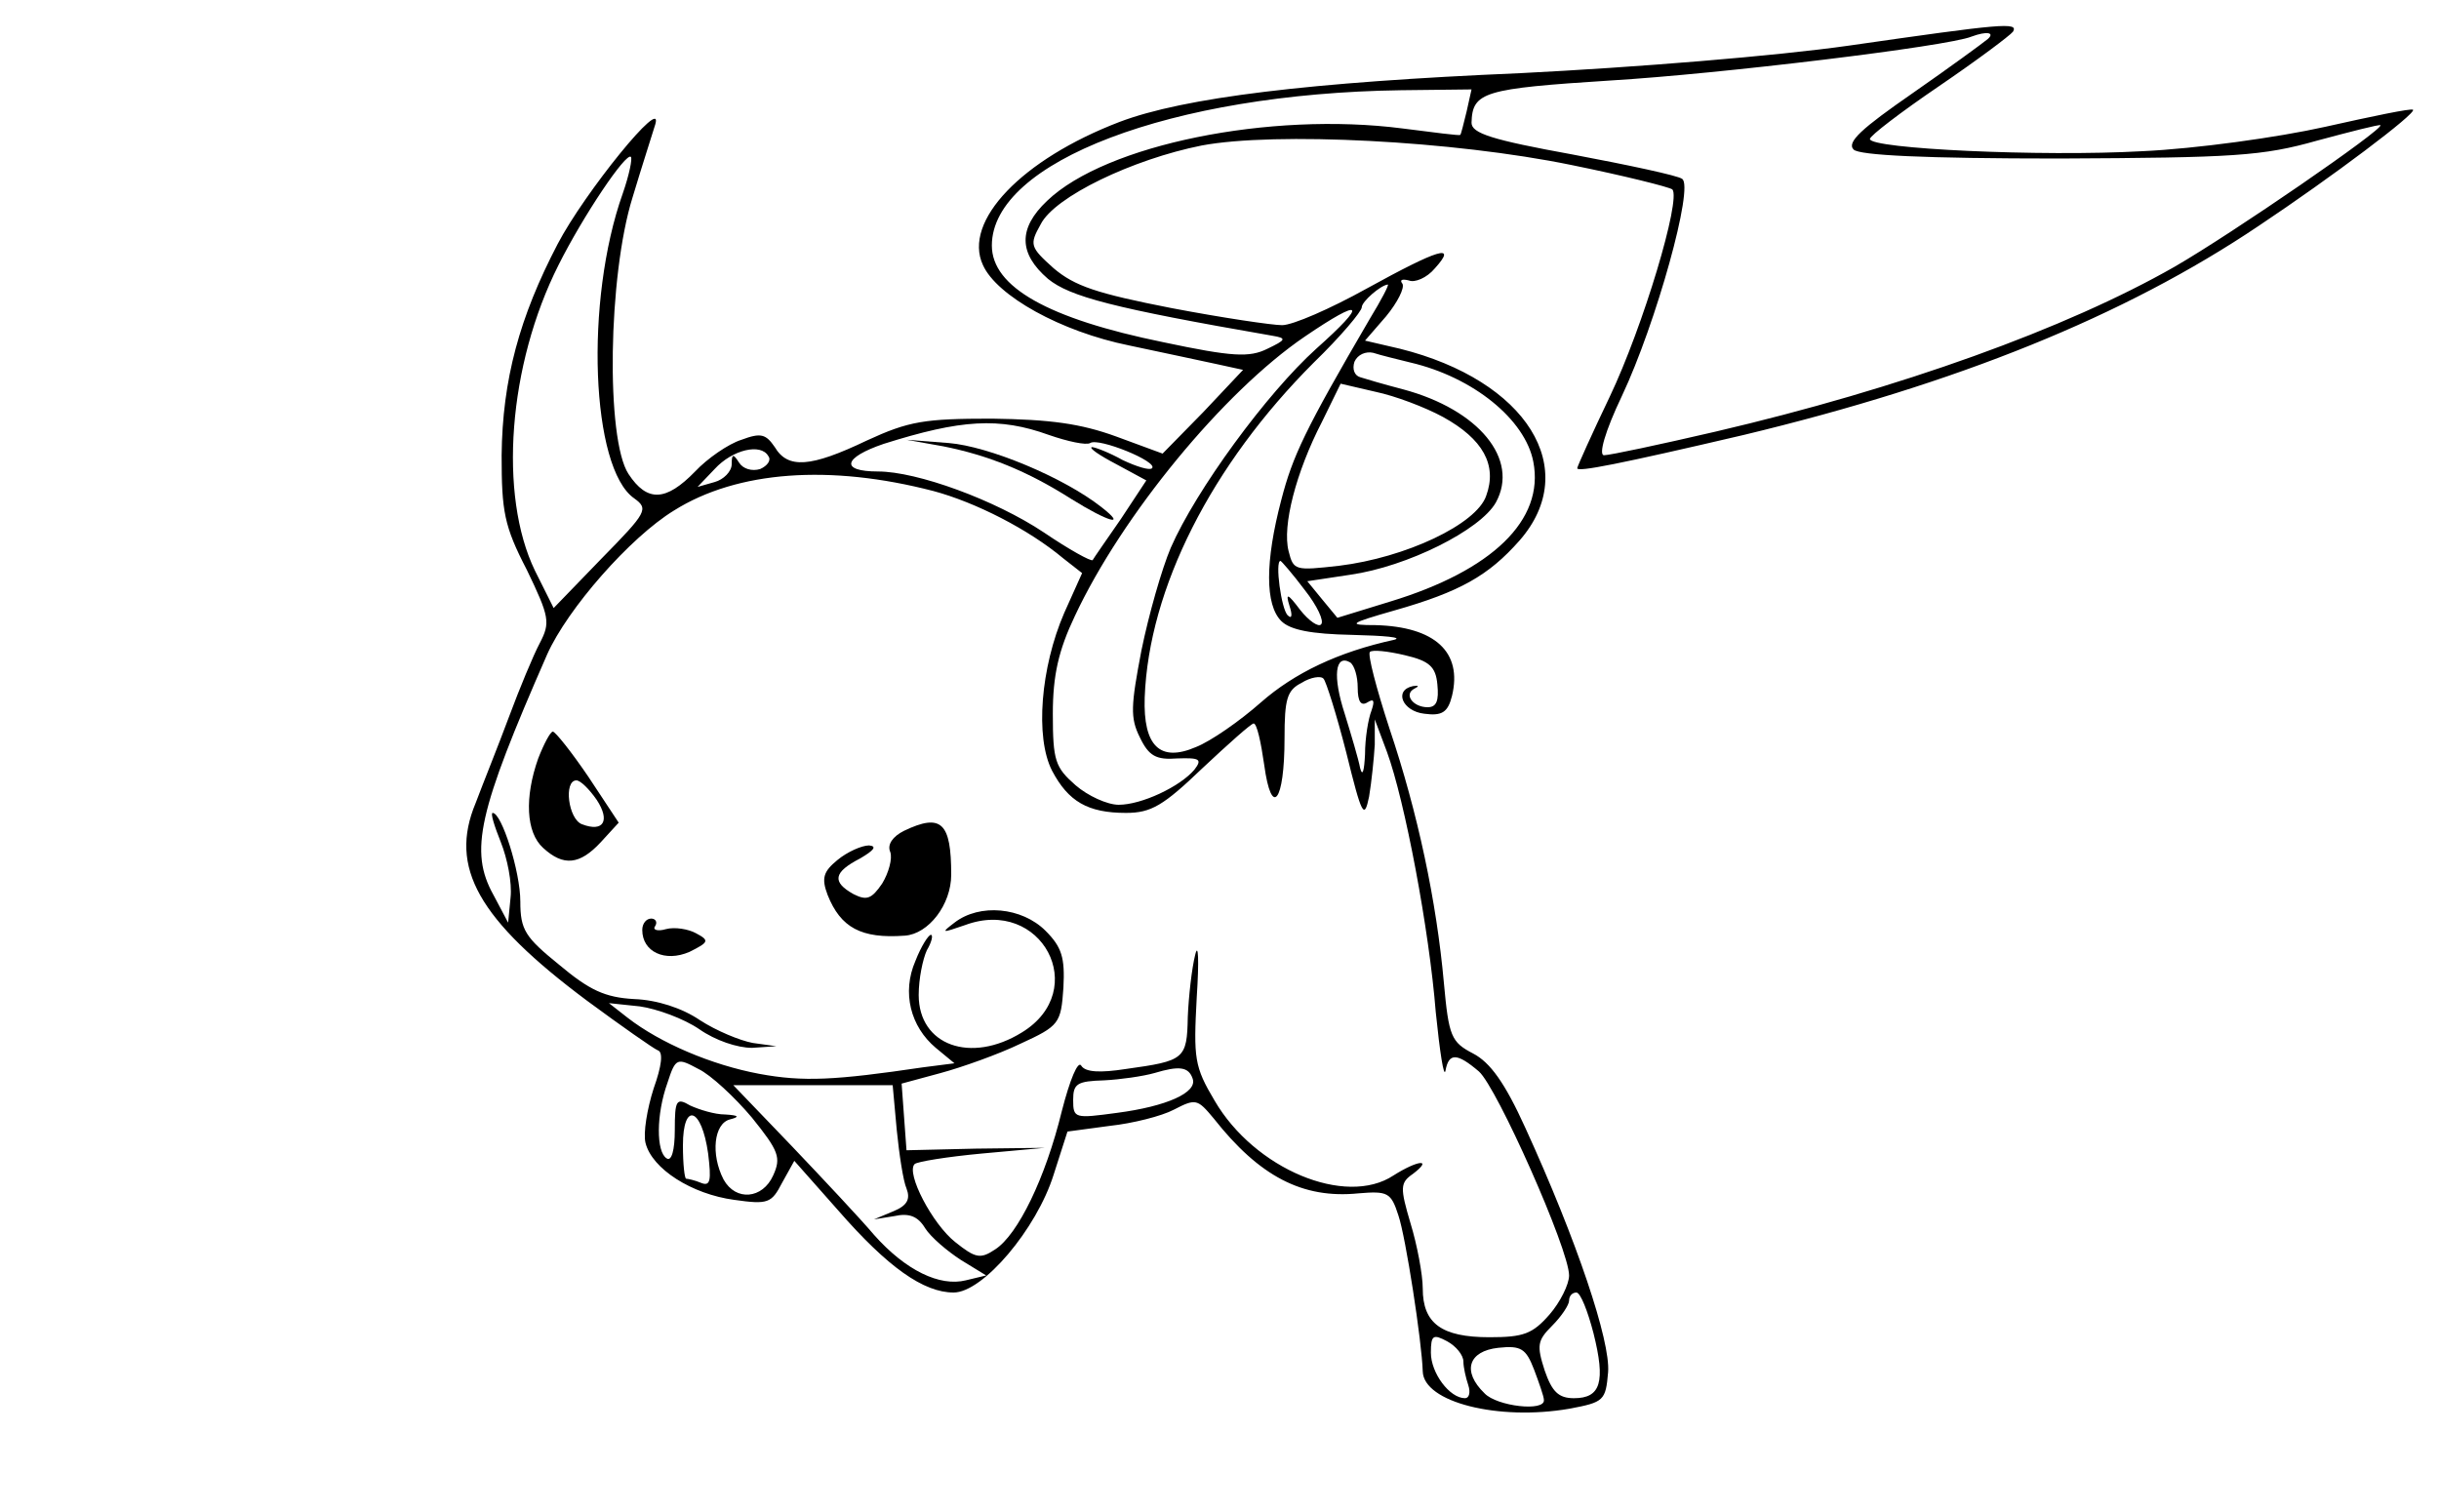 <svg version="1.0" xmlns="http://www.w3.org/2000/svg" width="400" height="248" viewBox="0 0 300 186"><path d="M227.5 5.6C218.4 6.9 201 8.3 187 9c-25.9 1.1-41.4 3-49.3 6-12 4.6-19.3 12.2-16.8 17.6 1.7 3.8 9.6 8.2 18 9.9 4.2.9 9 1.9 10.8 2.3l3.2.7-4.9 5.2-5 5.1-5.7-2.1c-4.4-1.6-8.1-2.1-15.3-2.2-8.3 0-10.2.3-15.4 2.7-6.9 3.3-9.7 3.5-11.3.8-1.1-1.6-1.7-1.8-4.1-.9-1.6.5-4.2 2.3-5.7 3.9-3.6 3.7-5.9 3.8-8.2.3-2.8-4.3-2.5-24.4.5-34 1.2-4 2.5-8 2.8-9 1.1-3.7-8.7 8.4-12 14.7-4.7 9-6.8 16.7-6.9 26 0 6.9.3 8.7 3.1 14.1 2.8 5.8 2.9 6.5 1.6 9-.8 1.5-2.5 5.6-3.8 9.1s-3.2 8.2-4.1 10.6c-3.3 7.9.3 14.3 13.7 24.3 4.2 3.1 8.2 5.9 8.7 6.1.7.2.5 1.9-.5 4.7-.8 2.5-1.3 5.5-1 6.7.8 3.2 5.7 6.3 10.9 7 4.2.6 4.6.4 5.9-2.1l1.5-2.7 5.4 6.1c6.1 7 10.5 10.1 14.2 10.1 3.6 0 10.2-7.8 12.3-14.5l1.7-5.3 5.2-.7c2.8-.3 6.4-1.2 7.9-2 2.7-1.4 2.9-1.3 4.9 1.1 5.6 7.1 10.9 9.9 17.8 9.2 3.6-.3 4-.1 4.9 2.7.9 2.6 2.9 15.6 3 19.2.1 3.8 9.3 6.1 18 4.6 4.3-.8 4.5-1 4.8-4.5.3-3.8-3.8-16.1-10.2-30.1-2.5-5.5-4.3-8-6.4-9.1-2.7-1.4-3-2.1-3.6-8.7-.9-10-3.2-20.9-6.7-31.3-1.6-4.9-2.7-9.1-2.4-9.4s2.2-.1 4.3.4c3 .7 3.8 1.4 4 3.6.2 2-.1 2.8-1.2 2.8-1.8 0-3-1.6-1.6-2.3.6-.3.5-.4-.2-.3-2.4.5-1.3 3.1 1.4 3.4 2.2.3 2.9-.2 3.4-2.2 1.3-5.4-2.1-8.5-9.4-8.7-3.5 0-3.3-.2 2.3-1.8 8.1-2.3 11.6-4.3 15.4-8.6 7.7-8.8.9-19.7-14.7-23.6l-4.3-1 2.6-3c1.4-1.7 2.3-3.5 2-4-.4-.5 0-.6.8-.4.7.3 2.2-.3 3.2-1.5 2.8-3.1.5-2.4-8.4 2.5-4.5 2.5-9.1 4.5-10.4 4.5-1.2 0-7.3-.9-13.6-2.1-9.2-1.8-11.9-2.7-14.5-4.9-2.9-2.6-3-2.9-1.6-5.4 1.7-3.4 11.3-8 19.8-9.7 9-1.7 30.9-.6 45.5 2.4 6.4 1.3 12 2.7 12.4 3 1.1 1.2-3.6 16.9-7.7 25.5-2.2 4.6-4 8.6-4 8.8 0 .5 5.1-.5 20.5-4.1 26.2-6.3 46.8-14.6 63.3-25.7 9-6 19.5-13.9 19-14.3-.2-.2-5 .8-10.8 2.1s-15.9 2.7-22.5 3c-12.5.7-33.5-.3-33.5-1.5 0-.4 3.8-3.3 8.5-6.5s8.7-6.2 9.1-6.7c.7-1.2-1.3-1-20.1 1.7zm17-.8c-.6.5-4.7 3.5-9.3 6.7-6.2 4.3-8.1 6-7.2 6.9.7.7 8.6 1.1 25.3 1.1 21.5-.1 25-.3 31.7-2.2 4.1-1.1 7.6-2 7.8-1.9.4.5-18.2 13.3-25.3 17.4-13.3 7.6-33.8 15-56.5 20.3-6.9 1.6-13 2.9-13.7 2.9s.1-2.9 2.2-7.3c4.2-8.9 8.9-25.8 7.4-26.7-.5-.4-6.6-1.7-13.5-3-9.9-1.8-12.4-2.6-12.4-3.9.1-3.8 1.5-4.2 17.1-5.2 13.4-.8 41.5-4.2 44.4-5.4 1.9-.7 2.9-.5 2 .3zm-64.1 8.9c-.4 1.6-.7 2.9-.8 2.9-.1.1-3.2-.3-7.1-.8-16.3-2.1-36.5 2-43.7 8.9-3.6 3.4-3.5 6.5.1 9.6 2.7 2.2 8 3.6 27.6 7 1.8.3 1.7.5-.6 1.6-2.2 1.1-4.3 1-12.8-.8-14.2-2.9-21.1-6.8-21.1-11.9 0-10.3 22.1-18.7 50.3-19.1l8.7-.1-.6 2.7zM76.6 23.8C71.9 37 72.7 57.6 78 61.3c1.8 1.3 1.6 1.7-4 7.4l-5.9 6.1-2.3-4.6c-4.5-9.3-3.3-25.3 2.9-37.6 3-6 8.3-13.9 8.9-13.3.2.2-.2 2.2-1 4.5zm91.9 15.4c-8 13.7-9.5 16.9-10.9 22.3-2 7.6-2 12.9 0 14.9 1.1 1.1 3.7 1.6 8.7 1.7 4 .1 6.3.3 5.2.6-6.9 1.5-12.3 4.1-16.4 7.7-2.6 2.3-6.2 4.8-8 5.5-4.4 1.9-6.5-.1-6.3-6.1.5-13.4 8.2-28.6 20.8-41.2 3.3-3.2 5.9-6.3 5.9-6.8 0-.7 2.3-2.7 3.2-2.8.2 0-.8 1.9-2.2 4.2zm-6.6 3.7c-6.1 5.5-14.8 17.4-17.9 24.5-1.1 2.6-2.7 8.2-3.6 12.6-1.3 6.8-1.4 8.3-.2 10.7 1.1 2.3 2 2.8 4.6 2.6 2.8-.1 3.1.1 2.1 1.4-1.8 2.1-6.5 4.3-9.3 4.3-1.4 0-3.8-1.1-5.3-2.4-2.5-2.2-2.8-3-2.8-8.8 0-4.7.7-7.8 2.7-12 5.8-12.4 18.3-27.6 28.3-34.4 7.2-4.9 7.8-4.2 1.4 1.5zm11.6 1.7c7.7 1.8 14.1 7 15.1 12.2C190 64 183.5 70.2 171 74l-6.5 2-1.9-2.3-1.8-2.2 5.3-.8c7-1 16-5.5 17.9-8.9 2.9-5.3-2.1-11.4-11.4-13.9-2.3-.6-4.7-1.3-5.3-1.5-.7-.2-1-1-.7-1.9.4-.9 1.4-1.3 2.3-1.1.9.3 3 .8 4.6 1.2zm4 6.7c4.9 2.7 6.7 5.9 5.3 9.7-1.2 3.5-9.9 7.6-18.1 8.6-5.4.6-5.6.6-6.2-1.8-.8-3.1.9-9.7 4.1-15.9l2.3-4.7 4.3 1c2.4.5 6.1 1.9 8.3 3.1zM129 53.5c2.3.8 4.6 1.3 5.1 1 1-.7 8.4 2.3 7.6 3.1-.3.3-1.9-.2-3.6-1-1.6-.9-3.4-1.6-3.8-1.6-.4.1.9 1 3 2.1l3.7 2-3.1 4.7c-1.8 2.6-3.4 4.9-3.5 5.1-.2.2-2.9-1.3-6-3.4-6-4-15.6-7.5-20.4-7.5-4.7 0-4.3-1.7.7-3.4 9.5-3 14.2-3.3 20.3-1.1zm-34.5 2.6c.4.5-.1 1.2-1 1.6-1 .3-2.1 0-2.6-.8-.7-1.1-.9-1.1-.9.2 0 .9-1 1.9-2.1 2.2l-2.1.6 2.1-2.2c2.2-2.4 5.7-3.2 6.6-1.6zm20.3 4.3c5.2 1.4 11.7 4.7 16 8.3l2.3 1.8-2.2 4.9c-2.9 6.7-3.6 15.3-1.5 19.4 2 3.8 4.4 5.2 9.1 5.2 3.1 0 4.6-.9 9.4-5.5 3.2-3 6-5.5 6.3-5.5.4 0 .9 2.3 1.3 5.1.9 6.6 2.5 4.6 2.5-3.3 0-4.8.3-5.9 2.1-6.8 1.1-.7 2.4-.9 2.7-.5.3.3 1.6 4.4 2.8 9.1 1.9 7.7 2.2 8.3 2.8 5.4.3-1.8.6-4.7.7-6.4v-3.1l1.5 4c2.2 6 5.2 21.9 6 32 .5 4.9 1 8.2 1.2 7.2.4-2.2 1.4-2.2 4.1.1 2.2 1.9 11.1 21.9 11.1 25.1 0 1.1-1.1 3.3-2.4 4.8-2.1 2.4-3.2 2.8-7.4 2.8-5.9 0-8.2-1.7-8.2-6 0-1.7-.7-5.4-1.5-8-1.3-4.4-1.3-5 .3-6.1 2.5-1.9.6-1.7-2.4.2-5.9 3.9-17.1-.8-22-9.2-2.5-4.2-2.6-5.2-2.2-12.7.3-4.6.2-6.9-.2-5.2-.4 1.6-.8 5.1-.9 7.6-.1 5.2-.4 5.4-7.6 6.4-3.2.5-5 .4-5.5-.4-.4-.7-1.4 1.7-2.4 5.6-2 8.2-5.4 15.2-8.2 17-1.8 1.2-2.4 1.1-4.9-.9-2.8-2.2-6.1-8.5-5-9.6.3-.3 4-.9 8.3-1.3l7.7-.7-8.5.1-8.5.2-.3-4.1-.3-4.1 4.8-1.3c2.6-.7 7.1-2.3 9.8-3.6 4.8-2.2 5-2.5 5.3-6.9.2-3.7-.2-5-2.2-7-2.9-2.9-8.1-3.4-11.2-1-1.7 1.3-1.6 1.3 1.3.3 9.4-3.5 15.5 8 7 13.2-6.3 3.9-12.7 1.6-12.7-4.6 0-2 .5-4.4 1-5.5.6-1 .8-1.9.5-1.9s-1.2 1.4-1.9 3.2c-1.7 3.9-.6 8.1 2.5 10.7l2.3 1.9-3.9.5c-10.8 1.6-14.7 1.8-20.1.8-5.9-1.1-12.2-3.8-16.2-6.9l-2.3-1.8 3.8.4c2.1.3 5.4 1.5 7.3 2.8 2 1.4 4.7 2.3 6.5 2.3l3-.2-2.9-.4c-1.6-.3-4.5-1.5-6.5-2.8-2.2-1.5-5.3-2.5-8.1-2.6-3.6-.2-5.5-1.1-9.2-4.2-4.2-3.4-4.8-4.3-4.8-7.8 0-3.7-2.3-10.9-3.4-10.9-.3 0 .2 1.6 1 3.6s1.4 5 1.2 6.8l-.3 3.1-1.8-3.4c-3-5.4-1.9-10.2 6.6-29.6 2.5-5.6 10.2-14.4 15.6-17.7 7.8-4.9 19.2-5.7 31.9-2.4zm45.7 12.2c1.5 1.9 2.4 3.8 2 4.2-.3.4-1.5-.4-2.6-1.8-1.5-2-1.8-2.1-1.3-.5.4 1.2.3 1.7-.2 1.2-.8-.7-1.6-6.7-.9-6.7.1 0 1.5 1.6 3 3.6zm6.5 12c0 1.7.4 2.3 1.2 1.8s.9-.2.5 1c-.4 1-.8 3.4-.8 5.4-.1 2-.3 2.8-.6 1.7-.2-1.1-1.1-4.1-1.9-6.7-1.5-4.6-1.2-7.4.7-6.3.5.4.9 1.7.9 3.1zm-74.5 52.9c3.3 4.1 3.6 4.9 2.6 7.1-1.3 2.9-4.6 3.2-6.1.5-1.6-3.1-1.2-6.9.8-7.4 1.2-.3 1.1-.5-.6-.6-1.3 0-3.2-.6-4.3-1.1-1.7-1-1.9-.7-1.9 3 0 2.5-.4 3.9-1 3.5-1.3-.8-1.3-5.4.1-9.3 1-3.1 1.2-3.1 3.8-1.7 1.5.7 4.5 3.5 6.6 6zm54.2-4.8c.6 1.7-3.2 3.4-9.3 4.2-5.2.7-5.4.7-5.4-1.6 0-2 .5-2.3 3.8-2.4 2-.1 4.8-.5 6.2-.9 3-.9 4.2-.8 4.7.7zm-36.4 6.3c.3 3 .8 6.3 1.2 7.2.5 1.3.1 2.1-1.6 2.8l-2.4 1 2.5-.4c1.8-.4 2.9 0 3.8 1.5.7 1.1 2.7 2.8 4.4 3.9l3.1 1.9-2.5.6c-3.2.8-7.4-1.2-11.3-5.6-1.6-1.9-6.2-6.8-10.1-10.9l-7.2-7.5h19.6l.5 5.5zm-23.2 2.9c.4 3.3.3 4.1-.9 3.6-.7-.3-1.6-.5-1.8-.5s-.4-1.8-.4-4.1c0-5.4 2.3-4.7 3.1 1zM196 164c1.5 6 .9 8-2.4 8-1.9 0-2.7-.8-3.6-3.4-1-3.1-.9-3.7.9-5.5 1.2-1.2 2.1-2.6 2.1-3.1 0-.6.4-1 .9-1s1.4 2.3 2.1 5zm-16 3.5c0 .7.3 2 .6 2.9s.1 1.6-.4 1.6c-1.9 0-4.2-3.1-4.2-5.6 0-2.2.3-2.3 2-1.4 1.1.6 2 1.7 2 2.5zm9.9 4.7c.2 1.5-5.8.8-7.3-.8-2.8-2.7-2-5.2 1.7-5.6 2.8-.3 3.4.1 4.4 2.7.6 1.6 1.2 3.3 1.2 3.7z"/><path d="M116 54.9c5.5 1.1 10.3 3 15.8 6.5 4.5 2.8 6.9 3.5 3.7 1-4.7-3.7-13.9-7.5-18.8-7.9l-5.2-.4 4.5.8zM66.2 93.3c-1.7 4.8-1.5 9.1.6 11 2.5 2.3 4.5 2.1 7.1-.7l2.2-2.4-3.7-5.6C70.3 92.5 68.3 90 68 90s-1.1 1.5-1.8 3.3zm7.2 5.1c1.7 2.6.8 4-1.8 3-1.7-.6-2.3-5.4-.7-5.4.5 0 1.6 1.1 2.5 2.4zm37.8 3.8c-1.4.7-2.1 1.7-1.7 2.6.3.8-.2 2.6-1 3.9-1.3 1.9-1.9 2.1-3.5 1.3-2.7-1.5-2.5-2.7.8-4.4 1.7-1 2.1-1.5 1.1-1.6-.9 0-2.7.8-3.9 1.8-1.7 1.4-2 2.2-1.2 4.3 1.6 4 4.1 5.4 9.5 5 2.9-.2 5.7-3.8 5.7-7.5 0-6.4-1.2-7.6-5.8-5.4zM79 114.4c0 2.7 2.8 4 5.8 2.7 2.4-1.2 2.5-1.4.8-2.3-.9-.5-2.6-.8-3.7-.5-1 .3-1.7.1-1.3-.4.3-.5 0-.9-.5-.9-.6 0-1.1.6-1.1 1.4z"/></svg>